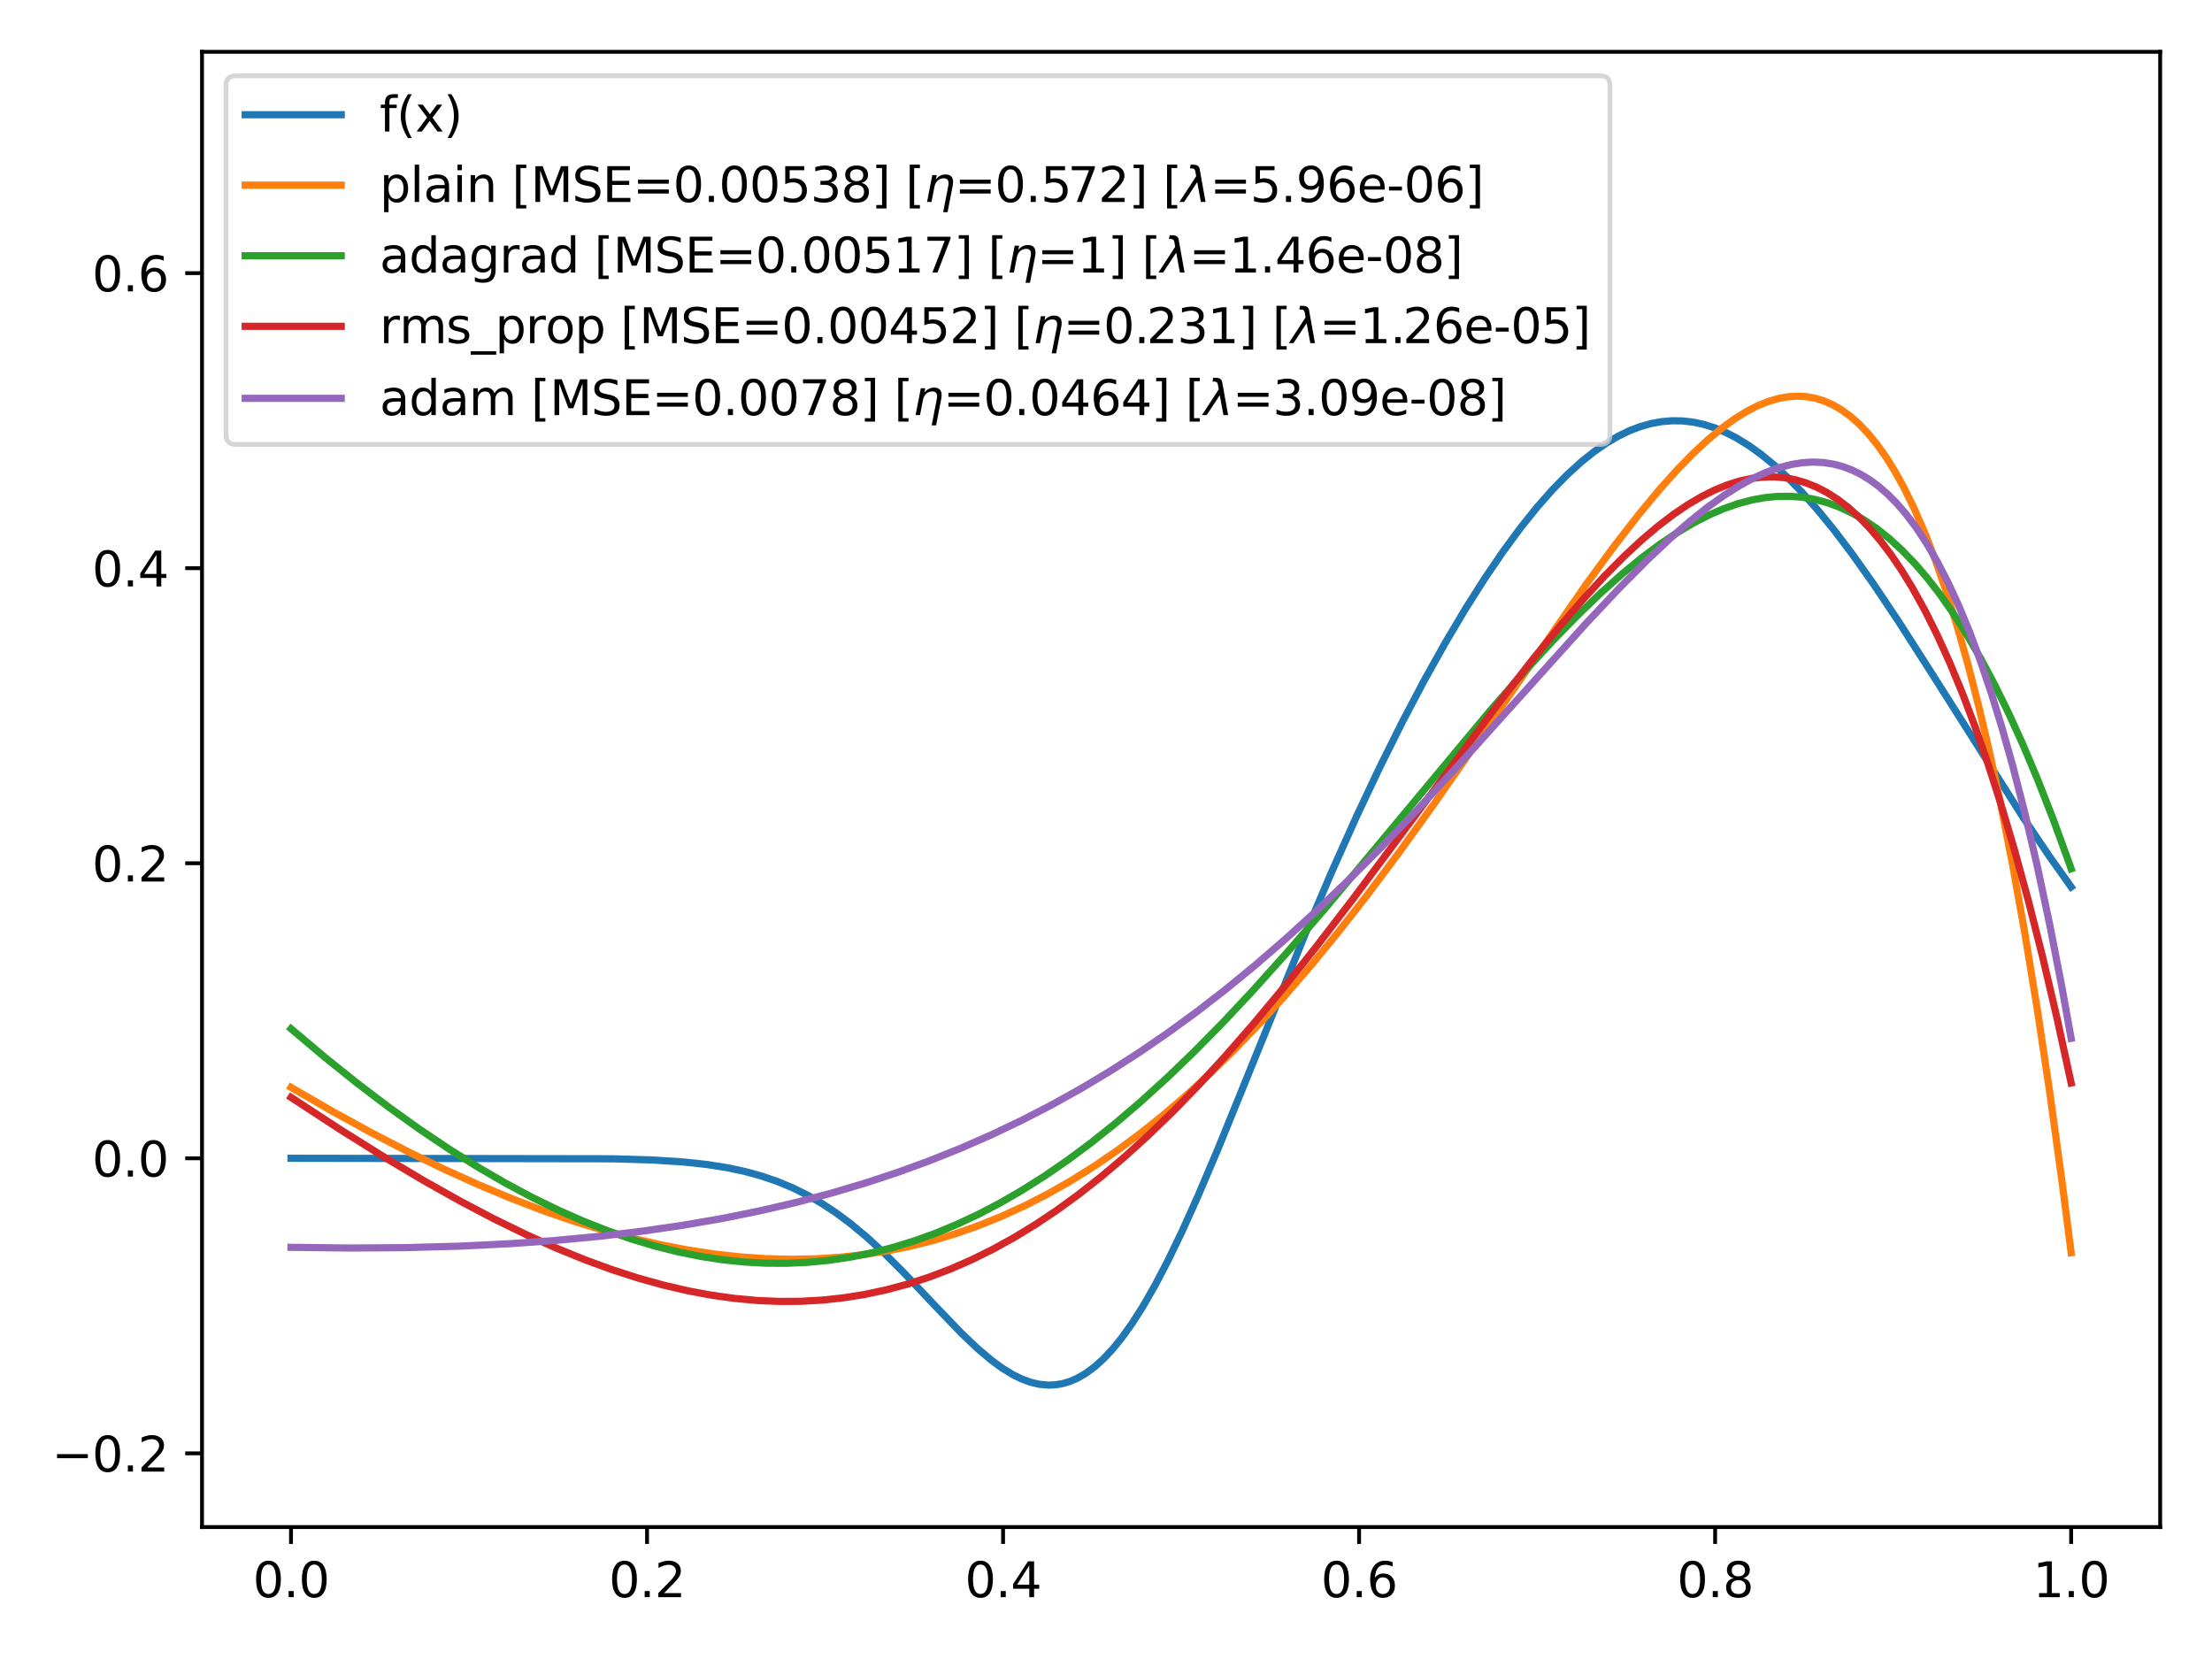 <?xml version="1.0" encoding="utf-8" standalone="no"?>
<!DOCTYPE svg PUBLIC "-//W3C//DTD SVG 1.1//EN"
  "http://www.w3.org/Graphics/SVG/1.1/DTD/svg11.dtd">
<svg xmlns:xlink="http://www.w3.org/1999/xlink" width="460.8pt" height="345.6pt" viewBox="0 0 460.8 345.6" xmlns="http://www.w3.org/2000/svg" version="1.1">
 <defs>
  <style type="text/css">*{stroke-linejoin: round; stroke-linecap: butt}</style>
 </defs>
 <g id="figure_1">
  <g id="patch_1">
   <path d="M 0 345.6 
L 460.8 345.6 
L 460.8 0 
L 0 0 
z
" style="fill: #ffffff"/>
  </g>
  <g id="axes_1">
   <g id="patch_2">
    <path d="M 42.083 318.122 
L 450 318.122 
L 450 10.8 
L 42.083 10.8 
z
" style="fill: #ffffff"/>
   </g>
   <g id="matplotlib.axis_1">
    <g id="xtick_1">
     <g id="line2d_1">
      <defs>
       <path id="m5a2c56c37a" d="M 0 0 
L 0 3.5 
" style="stroke: #000000; stroke-width: 0.8"/>
      </defs>
      <g>
       <use xlink:href="#m5a2c56c37a" x="60.625" y="318.122" style="stroke: #000000; stroke-width: 0.8"/>
      </g>
     </g>
     <g id="text_1">
      <!-- 0.0 -->
      <g transform="translate(52.673 332.72)scale(0.1 -0.1)">
       <defs>
        <path id="DejaVuSans-30" d="M 2034 4250 
Q 1547 4250 1301 3770 
Q 1056 3291 1056 2328 
Q 1056 1369 1301 889 
Q 1547 409 2034 409 
Q 2525 409 2770 889 
Q 3016 1369 3016 2328 
Q 3016 3291 2770 3770 
Q 2525 4250 2034 4250 
z
M 2034 4750 
Q 2819 4750 3233 4129 
Q 3647 3509 3647 2328 
Q 3647 1150 3233 529 
Q 2819 -91 2034 -91 
Q 1250 -91 836 529 
Q 422 1150 422 2328 
Q 422 3509 836 4129 
Q 1250 4750 2034 4750 
z
" transform="scale(0.016)"/>
        <path id="DejaVuSans-2e" d="M 684 794 
L 1344 794 
L 1344 0 
L 684 0 
L 684 794 
z
" transform="scale(0.016)"/>
       </defs>
       <use xlink:href="#DejaVuSans-30"/>
       <use xlink:href="#DejaVuSans-2e" x="63.623"/>
       <use xlink:href="#DejaVuSans-30" x="95.41"/>
      </g>
     </g>
    </g>
    <g id="xtick_2">
     <g id="line2d_2">
      <g>
       <use xlink:href="#m5a2c56c37a" x="134.791" y="318.122" style="stroke: #000000; stroke-width: 0.8"/>
      </g>
     </g>
     <g id="text_2">
      <!-- 0.2 -->
      <g transform="translate(126.84 332.72)scale(0.1 -0.1)">
       <defs>
        <path id="DejaVuSans-32" d="M 1228 531 
L 3431 531 
L 3431 0 
L 469 0 
L 469 531 
Q 828 903 1448 1529 
Q 2069 2156 2228 2338 
Q 2531 2678 2651 2914 
Q 2772 3150 2772 3378 
Q 2772 3750 2511 3984 
Q 2250 4219 1831 4219 
Q 1534 4219 1204 4116 
Q 875 4013 500 3803 
L 500 4441 
Q 881 4594 1212 4672 
Q 1544 4750 1819 4750 
Q 2544 4750 2975 4387 
Q 3406 4025 3406 3419 
Q 3406 3131 3298 2873 
Q 3191 2616 2906 2266 
Q 2828 2175 2409 1742 
Q 1991 1309 1228 531 
z
" transform="scale(0.016)"/>
       </defs>
       <use xlink:href="#DejaVuSans-30"/>
       <use xlink:href="#DejaVuSans-2e" x="63.623"/>
       <use xlink:href="#DejaVuSans-32" x="95.41"/>
      </g>
     </g>
    </g>
    <g id="xtick_3">
     <g id="line2d_3">
      <g>
       <use xlink:href="#m5a2c56c37a" x="208.958" y="318.122" style="stroke: #000000; stroke-width: 0.8"/>
      </g>
     </g>
     <g id="text_3">
      <!-- 0.4 -->
      <g transform="translate(201.006 332.72)scale(0.1 -0.1)">
       <defs>
        <path id="DejaVuSans-34" d="M 2419 4116 
L 825 1625 
L 2419 1625 
L 2419 4116 
z
M 2253 4666 
L 3047 4666 
L 3047 1625 
L 3713 1625 
L 3713 1100 
L 3047 1100 
L 3047 0 
L 2419 0 
L 2419 1100 
L 313 1100 
L 313 1709 
L 2253 4666 
z
" transform="scale(0.016)"/>
       </defs>
       <use xlink:href="#DejaVuSans-30"/>
       <use xlink:href="#DejaVuSans-2e" x="63.623"/>
       <use xlink:href="#DejaVuSans-34" x="95.41"/>
      </g>
     </g>
    </g>
    <g id="xtick_4">
     <g id="line2d_4">
      <g>
       <use xlink:href="#m5a2c56c37a" x="283.125" y="318.122" style="stroke: #000000; stroke-width: 0.8"/>
      </g>
     </g>
     <g id="text_4">
      <!-- 0.6 -->
      <g transform="translate(275.173 332.72)scale(0.1 -0.1)">
       <defs>
        <path id="DejaVuSans-36" d="M 2113 2584 
Q 1688 2584 1439 2293 
Q 1191 2003 1191 1497 
Q 1191 994 1439 701 
Q 1688 409 2113 409 
Q 2538 409 2786 701 
Q 3034 994 3034 1497 
Q 3034 2003 2786 2293 
Q 2538 2584 2113 2584 
z
M 3366 4563 
L 3366 3988 
Q 3128 4100 2886 4159 
Q 2644 4219 2406 4219 
Q 1781 4219 1451 3797 
Q 1122 3375 1075 2522 
Q 1259 2794 1537 2939 
Q 1816 3084 2150 3084 
Q 2853 3084 3261 2657 
Q 3669 2231 3669 1497 
Q 3669 778 3244 343 
Q 2819 -91 2113 -91 
Q 1303 -91 875 529 
Q 447 1150 447 2328 
Q 447 3434 972 4092 
Q 1497 4750 2381 4750 
Q 2619 4750 2861 4703 
Q 3103 4656 3366 4563 
z
" transform="scale(0.016)"/>
       </defs>
       <use xlink:href="#DejaVuSans-30"/>
       <use xlink:href="#DejaVuSans-2e" x="63.623"/>
       <use xlink:href="#DejaVuSans-36" x="95.41"/>
      </g>
     </g>
    </g>
    <g id="xtick_5">
     <g id="line2d_5">
      <g>
       <use xlink:href="#m5a2c56c37a" x="357.292" y="318.122" style="stroke: #000000; stroke-width: 0.8"/>
      </g>
     </g>
     <g id="text_5">
      <!-- 0.8 -->
      <g transform="translate(349.34 332.72)scale(0.1 -0.1)">
       <defs>
        <path id="DejaVuSans-38" d="M 2034 2216 
Q 1584 2216 1326 1975 
Q 1069 1734 1069 1313 
Q 1069 891 1326 650 
Q 1584 409 2034 409 
Q 2484 409 2743 651 
Q 3003 894 3003 1313 
Q 3003 1734 2745 1975 
Q 2488 2216 2034 2216 
z
M 1403 2484 
Q 997 2584 770 2862 
Q 544 3141 544 3541 
Q 544 4100 942 4425 
Q 1341 4750 2034 4750 
Q 2731 4750 3128 4425 
Q 3525 4100 3525 3541 
Q 3525 3141 3298 2862 
Q 3072 2584 2669 2484 
Q 3125 2378 3379 2068 
Q 3634 1759 3634 1313 
Q 3634 634 3220 271 
Q 2806 -91 2034 -91 
Q 1263 -91 848 271 
Q 434 634 434 1313 
Q 434 1759 690 2068 
Q 947 2378 1403 2484 
z
M 1172 3481 
Q 1172 3119 1398 2916 
Q 1625 2713 2034 2713 
Q 2441 2713 2670 2916 
Q 2900 3119 2900 3481 
Q 2900 3844 2670 4047 
Q 2441 4250 2034 4250 
Q 1625 4250 1398 4047 
Q 1172 3844 1172 3481 
z
" transform="scale(0.016)"/>
       </defs>
       <use xlink:href="#DejaVuSans-30"/>
       <use xlink:href="#DejaVuSans-2e" x="63.623"/>
       <use xlink:href="#DejaVuSans-38" x="95.41"/>
      </g>
     </g>
    </g>
    <g id="xtick_6">
     <g id="line2d_6">
      <g>
       <use xlink:href="#m5a2c56c37a" x="431.458" y="318.122" style="stroke: #000000; stroke-width: 0.8"/>
      </g>
     </g>
     <g id="text_6">
      <!-- 1.0 -->
      <g transform="translate(423.507 332.72)scale(0.1 -0.1)">
       <defs>
        <path id="DejaVuSans-31" d="M 794 531 
L 1825 531 
L 1825 4091 
L 703 3866 
L 703 4441 
L 1819 4666 
L 2450 4666 
L 2450 531 
L 3481 531 
L 3481 0 
L 794 0 
L 794 531 
z
" transform="scale(0.016)"/>
       </defs>
       <use xlink:href="#DejaVuSans-31"/>
       <use xlink:href="#DejaVuSans-2e" x="63.623"/>
       <use xlink:href="#DejaVuSans-30" x="95.41"/>
      </g>
     </g>
    </g>
   </g>
   <g id="matplotlib.axis_2">
    <g id="ytick_1">
     <g id="line2d_7">
      <defs>
       <path id="m7de36bfb08" d="M 0 0 
L -3.5 0 
" style="stroke: #000000; stroke-width: 0.8"/>
      </defs>
      <g>
       <use xlink:href="#m7de36bfb08" x="42.083" y="302.756" style="stroke: #000000; stroke-width: 0.8"/>
      </g>
     </g>
     <g id="text_7">
      <!-- −0.2 -->
      <g transform="translate(10.8 306.555)scale(0.1 -0.1)">
       <defs>
        <path id="DejaVuSans-2212" d="M 678 2272 
L 4684 2272 
L 4684 1741 
L 678 1741 
L 678 2272 
z
" transform="scale(0.016)"/>
       </defs>
       <use xlink:href="#DejaVuSans-2212"/>
       <use xlink:href="#DejaVuSans-30" x="83.789"/>
       <use xlink:href="#DejaVuSans-2e" x="147.412"/>
       <use xlink:href="#DejaVuSans-32" x="179.199"/>
      </g>
     </g>
    </g>
    <g id="ytick_2">
     <g id="line2d_8">
      <g>
       <use xlink:href="#m7de36bfb08" x="42.083" y="241.291" style="stroke: #000000; stroke-width: 0.8"/>
      </g>
     </g>
     <g id="text_8">
      <!-- 0.0 -->
      <g transform="translate(19.18 245.091)scale(0.1 -0.1)">
       <use xlink:href="#DejaVuSans-30"/>
       <use xlink:href="#DejaVuSans-2e" x="63.623"/>
       <use xlink:href="#DejaVuSans-30" x="95.41"/>
      </g>
     </g>
    </g>
    <g id="ytick_3">
     <g id="line2d_9">
      <g>
       <use xlink:href="#m7de36bfb08" x="42.083" y="179.827" style="stroke: #000000; stroke-width: 0.8"/>
      </g>
     </g>
     <g id="text_9">
      <!-- 0.2 -->
      <g transform="translate(19.18 183.626)scale(0.1 -0.1)">
       <use xlink:href="#DejaVuSans-30"/>
       <use xlink:href="#DejaVuSans-2e" x="63.623"/>
       <use xlink:href="#DejaVuSans-32" x="95.41"/>
      </g>
     </g>
    </g>
    <g id="ytick_4">
     <g id="line2d_10">
      <g>
       <use xlink:href="#m7de36bfb08" x="42.083" y="118.363" style="stroke: #000000; stroke-width: 0.8"/>
      </g>
     </g>
     <g id="text_10">
      <!-- 0.4 -->
      <g transform="translate(19.18 122.162)scale(0.1 -0.1)">
       <use xlink:href="#DejaVuSans-30"/>
       <use xlink:href="#DejaVuSans-2e" x="63.623"/>
       <use xlink:href="#DejaVuSans-34" x="95.41"/>
      </g>
     </g>
    </g>
    <g id="ytick_5">
     <g id="line2d_11">
      <g>
       <use xlink:href="#m7de36bfb08" x="42.083" y="56.898" style="stroke: #000000; stroke-width: 0.8"/>
      </g>
     </g>
     <g id="text_11">
      <!-- 0.6 -->
      <g transform="translate(19.18 60.697)scale(0.1 -0.1)">
       <use xlink:href="#DejaVuSans-30"/>
       <use xlink:href="#DejaVuSans-2e" x="63.623"/>
       <use xlink:href="#DejaVuSans-36" x="95.41"/>
      </g>
     </g>
    </g>
   </g>
   <g id="line2d_12">
    <path d="M 60.625 241.291 
L 127.441 241.395 
L 135.979 241.651 
L 142.29 242.055 
L 147.115 242.569 
L 151.57 243.269 
L 155.282 244.066 
L 158.623 244.986 
L 161.963 246.131 
L 165.304 247.53 
L 168.274 249.01 
L 171.244 250.726 
L 174.213 252.689 
L 177.183 254.9 
L 180.524 257.676 
L 184.236 261.088 
L 188.319 265.167 
L 194.63 271.844 
L 200.198 277.64 
L 203.538 280.829 
L 206.508 283.346 
L 208.735 284.979 
L 210.963 286.347 
L 212.819 287.259 
L 214.675 287.941 
L 216.531 288.375 
L 218.387 288.544 
L 219.871 288.48 
L 221.356 288.231 
L 222.841 287.793 
L 224.326 287.161 
L 226.182 286.098 
L 228.038 284.727 
L 229.894 283.05 
L 231.75 281.072 
L 233.606 278.798 
L 235.833 275.695 
L 238.06 272.204 
L 240.659 267.677 
L 243.257 262.706 
L 246.227 256.553 
L 249.568 249.132 
L 253.651 239.525 
L 259.59 224.927 
L 271.84 194.711 
L 277.408 181.652 
L 282.605 170.051 
L 287.431 159.833 
L 292.256 150.162 
L 296.711 141.723 
L 301.165 133.761 
L 305.249 126.893 
L 309.332 120.457 
L 313.044 115.005 
L 316.756 109.959 
L 320.097 105.789 
L 323.438 101.995 
L 326.407 98.957 
L 329.377 96.25 
L 331.975 94.165 
L 334.574 92.356 
L 337.172 90.83 
L 339.399 89.753 
L 341.627 88.894 
L 343.854 88.256 
L 346.081 87.842 
L 348.308 87.651 
L 350.536 87.686 
L 352.763 87.946 
L 354.99 88.43 
L 357.217 89.134 
L 359.445 90.057 
L 361.672 91.194 
L 364.27 92.784 
L 366.869 94.649 
L 369.467 96.779 
L 372.437 99.52 
L 375.406 102.571 
L 378.747 106.344 
L 382.088 110.445 
L 385.8 115.342 
L 390.255 121.62 
L 395.451 129.38 
L 402.133 139.815 
L 421.436 170.254 
L 427.004 178.493 
L 431.458 184.763 
L 431.458 184.763 
" clip-path="url(#pd1ebc41c60)" style="fill: none; stroke: #1f77b4; stroke-width: 1.5; stroke-linecap: square"/>
   </g>
   <g id="line2d_13">
    <path d="M 60.625 226.521 
L 69.162 231.464 
L 77.329 235.946 
L 85.124 239.98 
L 92.548 243.581 
L 99.601 246.768 
L 106.654 249.711 
L 113.336 252.259 
L 119.646 254.437 
L 125.957 256.38 
L 131.896 257.982 
L 137.835 259.353 
L 143.403 260.417 
L 148.971 261.257 
L 154.539 261.863 
L 159.736 262.207 
L 164.933 262.33 
L 170.13 262.223 
L 174.956 261.908 
L 179.781 261.381 
L 184.607 260.633 
L 189.433 259.658 
L 194.258 258.448 
L 199.084 256.997 
L 203.91 255.299 
L 208.735 253.347 
L 213.561 251.135 
L 218.387 248.657 
L 223.212 245.909 
L 228.038 242.887 
L 232.864 239.585 
L 237.689 236.002 
L 242.515 232.136 
L 247.341 227.986 
L 252.166 223.551 
L 257.363 218.461 
L 262.56 213.048 
L 267.757 207.321 
L 273.325 200.847 
L 278.893 194.039 
L 284.832 186.436 
L 291.514 177.503 
L 298.938 167.178 
L 307.847 154.382 
L 330.491 121.642 
L 336.43 113.558 
L 341.255 107.341 
L 345.71 101.971 
L 349.422 97.83 
L 352.763 94.409 
L 355.732 91.646 
L 358.702 89.18 
L 361.301 87.291 
L 363.899 85.679 
L 366.126 84.537 
L 368.353 83.633 
L 370.581 82.986 
L 372.437 82.657 
L 374.293 82.529 
L 376.149 82.615 
L 378.005 82.928 
L 379.861 83.479 
L 381.717 84.281 
L 383.573 85.348 
L 385.429 86.694 
L 387.285 88.333 
L 389.141 90.281 
L 390.997 92.553 
L 392.853 95.164 
L 394.709 98.133 
L 396.565 101.475 
L 398.792 106.004 
L 401.019 111.13 
L 403.247 116.886 
L 405.474 123.307 
L 407.701 130.428 
L 409.928 138.289 
L 412.156 146.927 
L 414.383 156.385 
L 416.61 166.704 
L 419.209 179.891 
L 421.807 194.384 
L 424.405 210.261 
L 427.004 227.601 
L 429.602 246.488 
L 431.458 260.975 
L 431.458 260.975 
" clip-path="url(#pd1ebc41c60)" style="fill: none; stroke: #ff7f0e; stroke-width: 1.5; stroke-linecap: square"/>
   </g>
   <g id="line2d_14">
    <path d="M 60.625 214.308 
L 67.677 220.254 
L 74.359 225.612 
L 81.041 230.686 
L 87.351 235.203 
L 93.662 239.439 
L 99.601 243.156 
L 105.169 246.391 
L 110.737 249.374 
L 116.305 252.095 
L 121.502 254.388 
L 126.699 256.435 
L 131.525 258.108 
L 136.35 259.554 
L 141.176 260.768 
L 146.002 261.742 
L 150.456 262.423 
L 154.911 262.891 
L 159.365 263.14 
L 163.819 263.167 
L 168.274 262.968 
L 172.728 262.539 
L 177.183 261.878 
L 181.637 260.981 
L 186.092 259.847 
L 190.546 258.475 
L 195.001 256.862 
L 199.455 255.009 
L 203.91 252.916 
L 208.364 250.583 
L 212.819 248.013 
L 217.644 244.963 
L 222.47 241.642 
L 227.296 238.055 
L 232.492 233.903 
L 237.689 229.461 
L 243.257 224.394 
L 248.825 219.026 
L 254.765 212.993 
L 261.075 206.267 
L 268.128 198.413 
L 275.923 189.394 
L 285.946 177.435 
L 310.445 148.022 
L 317.498 139.981 
L 323.438 133.528 
L 328.635 128.189 
L 333.46 123.543 
L 337.915 119.562 
L 341.998 116.208 
L 345.71 113.432 
L 349.422 110.939 
L 352.763 108.96 
L 356.104 107.249 
L 359.073 105.968 
L 362.043 104.928 
L 365.013 104.141 
L 367.611 103.671 
L 370.209 103.414 
L 372.808 103.38 
L 375.406 103.578 
L 378.005 104.016 
L 380.603 104.704 
L 383.202 105.652 
L 385.8 106.868 
L 388.399 108.361 
L 390.997 110.14 
L 393.595 112.214 
L 396.194 114.591 
L 398.792 117.282 
L 401.391 120.293 
L 403.989 123.633 
L 406.588 127.311 
L 409.557 131.937 
L 412.527 137.025 
L 415.496 142.586 
L 418.466 148.63 
L 421.436 155.167 
L 424.405 162.206 
L 427.746 170.735 
L 431.087 179.92 
L 431.458 180.982 
L 431.458 180.982 
" clip-path="url(#pd1ebc41c60)" style="fill: none; stroke: #2ca02c; stroke-width: 1.5; stroke-linecap: square"/>
   </g>
   <g id="line2d_15">
    <path d="M 60.625 228.605 
L 71.018 235.4 
L 80.298 241.205 
L 88.465 246.059 
L 95.889 250.225 
L 102.942 253.933 
L 109.624 257.193 
L 115.934 260.021 
L 121.873 262.439 
L 127.441 264.474 
L 133.009 266.268 
L 138.206 267.71 
L 143.403 268.917 
L 148.229 269.814 
L 153.055 270.486 
L 157.88 270.924 
L 162.335 271.112 
L 166.789 271.085 
L 171.244 270.837 
L 175.698 270.361 
L 180.153 269.652 
L 184.607 268.703 
L 189.061 267.51 
L 193.516 266.07 
L 197.97 264.377 
L 202.425 262.429 
L 206.879 260.224 
L 211.334 257.76 
L 215.788 255.037 
L 220.243 252.056 
L 224.697 248.817 
L 229.523 245.021 
L 234.348 240.931 
L 239.174 236.553 
L 244.371 231.526 
L 249.568 226.189 
L 255.136 220.142 
L 261.075 213.345 
L 267.386 205.765 
L 274.067 197.39 
L 281.863 187.25 
L 291.885 173.815 
L 312.302 146.341 
L 319.354 137.288 
L 324.922 130.478 
L 329.748 124.892 
L 334.203 120.054 
L 338.286 115.934 
L 341.998 112.487 
L 345.339 109.657 
L 348.68 107.11 
L 351.649 105.105 
L 354.619 103.365 
L 357.217 102.075 
L 359.816 101.015 
L 362.414 100.201 
L 365.013 99.646 
L 367.24 99.388 
L 369.467 99.34 
L 371.694 99.513 
L 373.922 99.916 
L 376.149 100.559 
L 378.376 101.453 
L 380.603 102.607 
L 382.83 104.032 
L 385.058 105.739 
L 387.285 107.739 
L 389.512 110.042 
L 391.739 112.661 
L 393.967 115.605 
L 396.194 118.888 
L 398.421 122.521 
L 401.019 127.216 
L 403.618 132.423 
L 406.216 138.16 
L 408.815 144.448 
L 411.413 151.306 
L 414.012 158.754 
L 416.61 166.813 
L 419.58 176.798 
L 422.549 187.638 
L 425.519 199.366 
L 428.489 212.013 
L 431.458 225.612 
L 431.458 225.612 
" clip-path="url(#pd1ebc41c60)" style="fill: none; stroke: #d62728; stroke-width: 1.5; stroke-linecap: square"/>
   </g>
   <g id="line2d_16">
    <path d="M 60.625 259.839 
L 72.874 259.986 
L 84.382 259.907 
L 95.518 259.606 
L 105.912 259.103 
L 115.563 258.42 
L 124.843 257.546 
L 133.752 256.484 
L 142.29 255.241 
L 150.456 253.826 
L 158.251 252.25 
L 165.676 250.529 
L 173.1 248.573 
L 180.153 246.484 
L 186.834 244.282 
L 193.516 241.85 
L 200.198 239.173 
L 206.508 236.408 
L 212.819 233.402 
L 219.129 230.144 
L 225.44 226.622 
L 231.379 223.059 
L 237.318 219.247 
L 243.257 215.181 
L 249.197 210.855 
L 255.136 206.266 
L 261.446 201.103 
L 267.757 195.644 
L 274.067 189.897 
L 280.749 183.509 
L 287.802 176.451 
L 295.226 168.708 
L 303.764 159.476 
L 315.642 146.263 
L 330.491 129.781 
L 337.543 122.294 
L 343.112 116.696 
L 347.937 112.158 
L 352.02 108.606 
L 355.732 105.653 
L 359.073 103.259 
L 362.414 101.149 
L 365.384 99.544 
L 367.982 98.37 
L 370.581 97.433 
L 373.179 96.755 
L 375.406 96.396 
L 377.634 96.26 
L 379.861 96.36 
L 382.088 96.715 
L 383.944 97.217 
L 385.8 97.918 
L 387.656 98.829 
L 389.512 99.96 
L 391.368 101.325 
L 393.224 102.935 
L 395.08 104.803 
L 396.936 106.941 
L 399.163 109.884 
L 401.391 113.262 
L 403.618 117.099 
L 405.845 121.424 
L 408.072 126.263 
L 410.3 131.646 
L 412.527 137.604 
L 414.754 144.168 
L 416.981 151.372 
L 419.209 159.249 
L 421.807 169.339 
L 424.405 180.456 
L 427.004 192.661 
L 429.602 206.02 
L 431.458 216.307 
L 431.458 216.307 
" clip-path="url(#pd1ebc41c60)" style="fill: none; stroke: #9467bd; stroke-width: 1.5; stroke-linecap: square"/>
   </g>
   <g id="patch_3">
    <path d="M 42.083 318.122 
L 42.083 10.8 
" style="fill: none; stroke: #000000; stroke-width: 0.8; stroke-linejoin: miter; stroke-linecap: square"/>
   </g>
   <g id="patch_4">
    <path d="M 450 318.122 
L 450 10.8 
" style="fill: none; stroke: #000000; stroke-width: 0.8; stroke-linejoin: miter; stroke-linecap: square"/>
   </g>
   <g id="patch_5">
    <path d="M 42.083 318.122 
L 450 318.122 
" style="fill: none; stroke: #000000; stroke-width: 0.8; stroke-linejoin: miter; stroke-linecap: square"/>
   </g>
   <g id="patch_6">
    <path d="M 42.083 10.8 
L 450 10.8 
" style="fill: none; stroke: #000000; stroke-width: 0.8; stroke-linejoin: miter; stroke-linecap: square"/>
   </g>
   <g id="legend_1">
    <g id="patch_7">
     <path d="M 49.083 92.578 
L 333.383 92.578 
Q 335.383 92.578 335.383 90.578 
L 335.383 17.8 
Q 335.383 15.8 333.383 15.8 
L 49.083 15.8 
Q 47.083 15.8 47.083 17.8 
L 47.083 90.578 
Q 47.083 92.578 49.083 92.578 
z
" style="fill: #ffffff; opacity: 0.8; stroke: #cccccc; stroke-linejoin: miter"/>
    </g>
    <g id="line2d_17">
     <path d="M 51.083 23.898 
L 61.083 23.898 
L 71.083 23.898 
" style="fill: none; stroke: #1f77b4; stroke-width: 1.5; stroke-linecap: square"/>
    </g>
    <g id="text_12">
     <!-- f(x) -->
     <g transform="translate(79.083 27.398)scale(0.1 -0.1)">
      <defs>
       <path id="DejaVuSans-66" d="M 2375 4863 
L 2375 4384 
L 1825 4384 
Q 1516 4384 1395 4259 
Q 1275 4134 1275 3809 
L 1275 3500 
L 2222 3500 
L 2222 3053 
L 1275 3053 
L 1275 0 
L 697 0 
L 697 3053 
L 147 3053 
L 147 3500 
L 697 3500 
L 697 3744 
Q 697 4328 969 4595 
Q 1241 4863 1831 4863 
L 2375 4863 
z
" transform="scale(0.016)"/>
       <path id="DejaVuSans-28" d="M 1984 4856 
Q 1566 4138 1362 3434 
Q 1159 2731 1159 2009 
Q 1159 1288 1364 580 
Q 1569 -128 1984 -844 
L 1484 -844 
Q 1016 -109 783 600 
Q 550 1309 550 2009 
Q 550 2706 781 3412 
Q 1013 4119 1484 4856 
L 1984 4856 
z
" transform="scale(0.016)"/>
       <path id="DejaVuSans-78" d="M 3513 3500 
L 2247 1797 
L 3578 0 
L 2900 0 
L 1881 1375 
L 863 0 
L 184 0 
L 1544 1831 
L 300 3500 
L 978 3500 
L 1906 2253 
L 2834 3500 
L 3513 3500 
z
" transform="scale(0.016)"/>
       <path id="DejaVuSans-29" d="M 513 4856 
L 1013 4856 
Q 1481 4119 1714 3412 
Q 1947 2706 1947 2009 
Q 1947 1309 1714 600 
Q 1481 -109 1013 -844 
L 513 -844 
Q 928 -128 1133 580 
Q 1338 1288 1338 2009 
Q 1338 2731 1133 3434 
Q 928 4138 513 4856 
z
" transform="scale(0.016)"/>
      </defs>
      <use xlink:href="#DejaVuSans-66"/>
      <use xlink:href="#DejaVuSans-28" x="35.205"/>
      <use xlink:href="#DejaVuSans-78" x="74.219"/>
      <use xlink:href="#DejaVuSans-29" x="133.398"/>
     </g>
    </g>
    <g id="line2d_18">
     <path d="M 51.083 38.578 
L 61.083 38.578 
L 71.083 38.578 
" style="fill: none; stroke: #ff7f0e; stroke-width: 1.5; stroke-linecap: square"/>
    </g>
    <g id="text_13">
     <!-- plain [MSE=0.00538] [$\eta$=0.572] [$\lambda$=5.96e-06] -->
     <g transform="translate(79.083 42.078)scale(0.1 -0.1)">
      <defs>
       <path id="DejaVuSans-70" d="M 1159 525 
L 1159 -1331 
L 581 -1331 
L 581 3500 
L 1159 3500 
L 1159 2969 
Q 1341 3281 1617 3432 
Q 1894 3584 2278 3584 
Q 2916 3584 3314 3078 
Q 3713 2572 3713 1747 
Q 3713 922 3314 415 
Q 2916 -91 2278 -91 
Q 1894 -91 1617 61 
Q 1341 213 1159 525 
z
M 3116 1747 
Q 3116 2381 2855 2742 
Q 2594 3103 2138 3103 
Q 1681 3103 1420 2742 
Q 1159 2381 1159 1747 
Q 1159 1113 1420 752 
Q 1681 391 2138 391 
Q 2594 391 2855 752 
Q 3116 1113 3116 1747 
z
" transform="scale(0.016)"/>
       <path id="DejaVuSans-6c" d="M 603 4863 
L 1178 4863 
L 1178 0 
L 603 0 
L 603 4863 
z
" transform="scale(0.016)"/>
       <path id="DejaVuSans-61" d="M 2194 1759 
Q 1497 1759 1228 1600 
Q 959 1441 959 1056 
Q 959 750 1161 570 
Q 1363 391 1709 391 
Q 2188 391 2477 730 
Q 2766 1069 2766 1631 
L 2766 1759 
L 2194 1759 
z
M 3341 1997 
L 3341 0 
L 2766 0 
L 2766 531 
Q 2569 213 2275 61 
Q 1981 -91 1556 -91 
Q 1019 -91 701 211 
Q 384 513 384 1019 
Q 384 1609 779 1909 
Q 1175 2209 1959 2209 
L 2766 2209 
L 2766 2266 
Q 2766 2663 2505 2880 
Q 2244 3097 1772 3097 
Q 1472 3097 1187 3025 
Q 903 2953 641 2809 
L 641 3341 
Q 956 3463 1253 3523 
Q 1550 3584 1831 3584 
Q 2591 3584 2966 3190 
Q 3341 2797 3341 1997 
z
" transform="scale(0.016)"/>
       <path id="DejaVuSans-69" d="M 603 3500 
L 1178 3500 
L 1178 0 
L 603 0 
L 603 3500 
z
M 603 4863 
L 1178 4863 
L 1178 4134 
L 603 4134 
L 603 4863 
z
" transform="scale(0.016)"/>
       <path id="DejaVuSans-6e" d="M 3513 2113 
L 3513 0 
L 2938 0 
L 2938 2094 
Q 2938 2591 2744 2837 
Q 2550 3084 2163 3084 
Q 1697 3084 1428 2787 
Q 1159 2491 1159 1978 
L 1159 0 
L 581 0 
L 581 3500 
L 1159 3500 
L 1159 2956 
Q 1366 3272 1645 3428 
Q 1925 3584 2291 3584 
Q 2894 3584 3203 3211 
Q 3513 2838 3513 2113 
z
" transform="scale(0.016)"/>
       <path id="DejaVuSans-20" transform="scale(0.016)"/>
       <path id="DejaVuSans-5b" d="M 550 4863 
L 1875 4863 
L 1875 4416 
L 1125 4416 
L 1125 -397 
L 1875 -397 
L 1875 -844 
L 550 -844 
L 550 4863 
z
" transform="scale(0.016)"/>
       <path id="DejaVuSans-4d" d="M 628 4666 
L 1569 4666 
L 2759 1491 
L 3956 4666 
L 4897 4666 
L 4897 0 
L 4281 0 
L 4281 4097 
L 3078 897 
L 2444 897 
L 1241 4097 
L 1241 0 
L 628 0 
L 628 4666 
z
" transform="scale(0.016)"/>
       <path id="DejaVuSans-53" d="M 3425 4513 
L 3425 3897 
Q 3066 4069 2747 4153 
Q 2428 4238 2131 4238 
Q 1616 4238 1336 4038 
Q 1056 3838 1056 3469 
Q 1056 3159 1242 3001 
Q 1428 2844 1947 2747 
L 2328 2669 
Q 3034 2534 3370 2195 
Q 3706 1856 3706 1288 
Q 3706 609 3251 259 
Q 2797 -91 1919 -91 
Q 1588 -91 1214 -16 
Q 841 59 441 206 
L 441 856 
Q 825 641 1194 531 
Q 1563 422 1919 422 
Q 2459 422 2753 634 
Q 3047 847 3047 1241 
Q 3047 1584 2836 1778 
Q 2625 1972 2144 2069 
L 1759 2144 
Q 1053 2284 737 2584 
Q 422 2884 422 3419 
Q 422 4038 858 4394 
Q 1294 4750 2059 4750 
Q 2388 4750 2728 4690 
Q 3069 4631 3425 4513 
z
" transform="scale(0.016)"/>
       <path id="DejaVuSans-45" d="M 628 4666 
L 3578 4666 
L 3578 4134 
L 1259 4134 
L 1259 2753 
L 3481 2753 
L 3481 2222 
L 1259 2222 
L 1259 531 
L 3634 531 
L 3634 0 
L 628 0 
L 628 4666 
z
" transform="scale(0.016)"/>
       <path id="DejaVuSans-3d" d="M 678 2906 
L 4684 2906 
L 4684 2381 
L 678 2381 
L 678 2906 
z
M 678 1631 
L 4684 1631 
L 4684 1100 
L 678 1100 
L 678 1631 
z
" transform="scale(0.016)"/>
       <path id="DejaVuSans-35" d="M 691 4666 
L 3169 4666 
L 3169 4134 
L 1269 4134 
L 1269 2991 
Q 1406 3038 1543 3061 
Q 1681 3084 1819 3084 
Q 2600 3084 3056 2656 
Q 3513 2228 3513 1497 
Q 3513 744 3044 326 
Q 2575 -91 1722 -91 
Q 1428 -91 1123 -41 
Q 819 9 494 109 
L 494 744 
Q 775 591 1075 516 
Q 1375 441 1709 441 
Q 2250 441 2565 725 
Q 2881 1009 2881 1497 
Q 2881 1984 2565 2268 
Q 2250 2553 1709 2553 
Q 1456 2553 1204 2497 
Q 953 2441 691 2322 
L 691 4666 
z
" transform="scale(0.016)"/>
       <path id="DejaVuSans-33" d="M 2597 2516 
Q 3050 2419 3304 2112 
Q 3559 1806 3559 1356 
Q 3559 666 3084 287 
Q 2609 -91 1734 -91 
Q 1441 -91 1130 -33 
Q 819 25 488 141 
L 488 750 
Q 750 597 1062 519 
Q 1375 441 1716 441 
Q 2309 441 2620 675 
Q 2931 909 2931 1356 
Q 2931 1769 2642 2001 
Q 2353 2234 1838 2234 
L 1294 2234 
L 1294 2753 
L 1863 2753 
Q 2328 2753 2575 2939 
Q 2822 3125 2822 3475 
Q 2822 3834 2567 4026 
Q 2313 4219 1838 4219 
Q 1578 4219 1281 4162 
Q 984 4106 628 3988 
L 628 4550 
Q 988 4650 1302 4700 
Q 1616 4750 1894 4750 
Q 2613 4750 3031 4423 
Q 3450 4097 3450 3541 
Q 3450 3153 3228 2886 
Q 3006 2619 2597 2516 
z
" transform="scale(0.016)"/>
       <path id="DejaVuSans-5d" d="M 1947 4863 
L 1947 -844 
L 622 -844 
L 622 -397 
L 1369 -397 
L 1369 4416 
L 622 4416 
L 622 4863 
L 1947 4863 
z
" transform="scale(0.016)"/>
       <path id="DejaVuSans-Oblique-3b7" d="M 3703 2113 
L 3034 -1331 
L 2459 -1331 
L 3125 2094 
Q 3222 2591 3075 2838 
Q 2931 3084 2544 3084 
Q 2078 3084 1750 2788 
Q 1425 2491 1325 1978 
L 941 0 
L 363 0 
L 1044 3500 
L 1622 3500 
L 1516 2956 
Q 1781 3272 2094 3428 
Q 2403 3584 2769 3584 
Q 3372 3584 3609 3213 
Q 3844 2838 3703 2113 
z
" transform="scale(0.016)"/>
       <path id="DejaVuSans-37" d="M 525 4666 
L 3525 4666 
L 3525 4397 
L 1831 0 
L 1172 0 
L 2766 4134 
L 525 4134 
L 525 4666 
z
" transform="scale(0.016)"/>
       <path id="DejaVuSans-Oblique-3bb" d="M 2350 4316 
L 3125 0 
L 2516 0 
L 2038 2588 
L 328 0 
L -281 0 
L 1903 3356 
L 1794 3975 
Q 1725 4369 1391 4369 
L 1091 4369 
L 1184 4863 
L 1550 4856 
Q 2253 4847 2350 4316 
z
" transform="scale(0.016)"/>
       <path id="DejaVuSans-39" d="M 703 97 
L 703 672 
Q 941 559 1184 500 
Q 1428 441 1663 441 
Q 2288 441 2617 861 
Q 2947 1281 2994 2138 
Q 2813 1869 2534 1725 
Q 2256 1581 1919 1581 
Q 1219 1581 811 2004 
Q 403 2428 403 3163 
Q 403 3881 828 4315 
Q 1253 4750 1959 4750 
Q 2769 4750 3195 4129 
Q 3622 3509 3622 2328 
Q 3622 1225 3098 567 
Q 2575 -91 1691 -91 
Q 1453 -91 1209 -44 
Q 966 3 703 97 
z
M 1959 2075 
Q 2384 2075 2632 2365 
Q 2881 2656 2881 3163 
Q 2881 3666 2632 3958 
Q 2384 4250 1959 4250 
Q 1534 4250 1286 3958 
Q 1038 3666 1038 3163 
Q 1038 2656 1286 2365 
Q 1534 2075 1959 2075 
z
" transform="scale(0.016)"/>
       <path id="DejaVuSans-65" d="M 3597 1894 
L 3597 1613 
L 953 1613 
Q 991 1019 1311 708 
Q 1631 397 2203 397 
Q 2534 397 2845 478 
Q 3156 559 3463 722 
L 3463 178 
Q 3153 47 2828 -22 
Q 2503 -91 2169 -91 
Q 1331 -91 842 396 
Q 353 884 353 1716 
Q 353 2575 817 3079 
Q 1281 3584 2069 3584 
Q 2775 3584 3186 3129 
Q 3597 2675 3597 1894 
z
M 3022 2063 
Q 3016 2534 2758 2815 
Q 2500 3097 2075 3097 
Q 1594 3097 1305 2825 
Q 1016 2553 972 2059 
L 3022 2063 
z
" transform="scale(0.016)"/>
       <path id="DejaVuSans-2d" d="M 313 2009 
L 1997 2009 
L 1997 1497 
L 313 1497 
L 313 2009 
z
" transform="scale(0.016)"/>
      </defs>
      <use xlink:href="#DejaVuSans-70" transform="translate(0 0.016)"/>
      <use xlink:href="#DejaVuSans-6c" transform="translate(63.477 0.016)"/>
      <use xlink:href="#DejaVuSans-61" transform="translate(91.26 0.016)"/>
      <use xlink:href="#DejaVuSans-69" transform="translate(152.539 0.016)"/>
      <use xlink:href="#DejaVuSans-6e" transform="translate(180.322 0.016)"/>
      <use xlink:href="#DejaVuSans-20" transform="translate(243.701 0.016)"/>
      <use xlink:href="#DejaVuSans-5b" transform="translate(275.488 0.016)"/>
      <use xlink:href="#DejaVuSans-4d" transform="translate(314.502 0.016)"/>
      <use xlink:href="#DejaVuSans-53" transform="translate(400.781 0.016)"/>
      <use xlink:href="#DejaVuSans-45" transform="translate(464.258 0.016)"/>
      <use xlink:href="#DejaVuSans-3d" transform="translate(527.441 0.016)"/>
      <use xlink:href="#DejaVuSans-30" transform="translate(611.23 0.016)"/>
      <use xlink:href="#DejaVuSans-2e" transform="translate(674.854 0.016)"/>
      <use xlink:href="#DejaVuSans-30" transform="translate(706.641 0.016)"/>
      <use xlink:href="#DejaVuSans-30" transform="translate(770.264 0.016)"/>
      <use xlink:href="#DejaVuSans-35" transform="translate(833.887 0.016)"/>
      <use xlink:href="#DejaVuSans-33" transform="translate(897.51 0.016)"/>
      <use xlink:href="#DejaVuSans-38" transform="translate(961.133 0.016)"/>
      <use xlink:href="#DejaVuSans-5d" transform="translate(1024.756 0.016)"/>
      <use xlink:href="#DejaVuSans-20" transform="translate(1063.77 0.016)"/>
      <use xlink:href="#DejaVuSans-5b" transform="translate(1095.557 0.016)"/>
      <use xlink:href="#DejaVuSans-Oblique-3b7" transform="translate(1134.57 0.016)"/>
      <use xlink:href="#DejaVuSans-3d" transform="translate(1197.949 0.016)"/>
      <use xlink:href="#DejaVuSans-30" transform="translate(1281.738 0.016)"/>
      <use xlink:href="#DejaVuSans-2e" transform="translate(1345.361 0.016)"/>
      <use xlink:href="#DejaVuSans-35" transform="translate(1377.148 0.016)"/>
      <use xlink:href="#DejaVuSans-37" transform="translate(1433.521 0.016)"/>
      <use xlink:href="#DejaVuSans-32" transform="translate(1497.145 0.016)"/>
      <use xlink:href="#DejaVuSans-5d" transform="translate(1560.768 0.016)"/>
      <use xlink:href="#DejaVuSans-20" transform="translate(1599.781 0.016)"/>
      <use xlink:href="#DejaVuSans-5b" transform="translate(1631.568 0.016)"/>
      <use xlink:href="#DejaVuSans-Oblique-3bb" transform="translate(1670.582 0.016)"/>
      <use xlink:href="#DejaVuSans-3d" transform="translate(1729.762 0.016)"/>
      <use xlink:href="#DejaVuSans-35" transform="translate(1813.551 0.016)"/>
      <use xlink:href="#DejaVuSans-2e" transform="translate(1877.174 0.016)"/>
      <use xlink:href="#DejaVuSans-39" transform="translate(1908.961 0.016)"/>
      <use xlink:href="#DejaVuSans-36" transform="translate(1972.584 0.016)"/>
      <use xlink:href="#DejaVuSans-65" transform="translate(2036.207 0.016)"/>
      <use xlink:href="#DejaVuSans-2d" transform="translate(2097.73 0.016)"/>
      <use xlink:href="#DejaVuSans-30" transform="translate(2133.814 0.016)"/>
      <use xlink:href="#DejaVuSans-36" transform="translate(2197.438 0.016)"/>
      <use xlink:href="#DejaVuSans-5d" transform="translate(2261.061 0.016)"/>
     </g>
    </g>
    <g id="line2d_19">
     <path d="M 51.083 53.278 
L 61.083 53.278 
L 71.083 53.278 
" style="fill: none; stroke: #2ca02c; stroke-width: 1.5; stroke-linecap: square"/>
    </g>
    <g id="text_14">
     <!-- adagrad [MSE=0.00517] [$\eta$=1] [$\lambda$=1.46e-08] -->
     <g transform="translate(79.083 56.778)scale(0.1 -0.1)">
      <defs>
       <path id="DejaVuSans-64" d="M 2906 2969 
L 2906 4863 
L 3481 4863 
L 3481 0 
L 2906 0 
L 2906 525 
Q 2725 213 2448 61 
Q 2172 -91 1784 -91 
Q 1150 -91 751 415 
Q 353 922 353 1747 
Q 353 2572 751 3078 
Q 1150 3584 1784 3584 
Q 2172 3584 2448 3432 
Q 2725 3281 2906 2969 
z
M 947 1747 
Q 947 1113 1208 752 
Q 1469 391 1925 391 
Q 2381 391 2643 752 
Q 2906 1113 2906 1747 
Q 2906 2381 2643 2742 
Q 2381 3103 1925 3103 
Q 1469 3103 1208 2742 
Q 947 2381 947 1747 
z
" transform="scale(0.016)"/>
       <path id="DejaVuSans-67" d="M 2906 1791 
Q 2906 2416 2648 2759 
Q 2391 3103 1925 3103 
Q 1463 3103 1205 2759 
Q 947 2416 947 1791 
Q 947 1169 1205 825 
Q 1463 481 1925 481 
Q 2391 481 2648 825 
Q 2906 1169 2906 1791 
z
M 3481 434 
Q 3481 -459 3084 -895 
Q 2688 -1331 1869 -1331 
Q 1566 -1331 1297 -1286 
Q 1028 -1241 775 -1147 
L 775 -588 
Q 1028 -725 1275 -790 
Q 1522 -856 1778 -856 
Q 2344 -856 2625 -561 
Q 2906 -266 2906 331 
L 2906 616 
Q 2728 306 2450 153 
Q 2172 0 1784 0 
Q 1141 0 747 490 
Q 353 981 353 1791 
Q 353 2603 747 3093 
Q 1141 3584 1784 3584 
Q 2172 3584 2450 3431 
Q 2728 3278 2906 2969 
L 2906 3500 
L 3481 3500 
L 3481 434 
z
" transform="scale(0.016)"/>
       <path id="DejaVuSans-72" d="M 2631 2963 
Q 2534 3019 2420 3045 
Q 2306 3072 2169 3072 
Q 1681 3072 1420 2755 
Q 1159 2438 1159 1844 
L 1159 0 
L 581 0 
L 581 3500 
L 1159 3500 
L 1159 2956 
Q 1341 3275 1631 3429 
Q 1922 3584 2338 3584 
Q 2397 3584 2469 3576 
Q 2541 3569 2628 3553 
L 2631 2963 
z
" transform="scale(0.016)"/>
      </defs>
      <use xlink:href="#DejaVuSans-61" transform="translate(0 0.016)"/>
      <use xlink:href="#DejaVuSans-64" transform="translate(61.279 0.016)"/>
      <use xlink:href="#DejaVuSans-61" transform="translate(124.756 0.016)"/>
      <use xlink:href="#DejaVuSans-67" transform="translate(186.035 0.016)"/>
      <use xlink:href="#DejaVuSans-72" transform="translate(249.512 0.016)"/>
      <use xlink:href="#DejaVuSans-61" transform="translate(290.625 0.016)"/>
      <use xlink:href="#DejaVuSans-64" transform="translate(351.904 0.016)"/>
      <use xlink:href="#DejaVuSans-20" transform="translate(415.381 0.016)"/>
      <use xlink:href="#DejaVuSans-5b" transform="translate(447.168 0.016)"/>
      <use xlink:href="#DejaVuSans-4d" transform="translate(486.182 0.016)"/>
      <use xlink:href="#DejaVuSans-53" transform="translate(572.461 0.016)"/>
      <use xlink:href="#DejaVuSans-45" transform="translate(635.938 0.016)"/>
      <use xlink:href="#DejaVuSans-3d" transform="translate(699.121 0.016)"/>
      <use xlink:href="#DejaVuSans-30" transform="translate(782.91 0.016)"/>
      <use xlink:href="#DejaVuSans-2e" transform="translate(846.533 0.016)"/>
      <use xlink:href="#DejaVuSans-30" transform="translate(878.32 0.016)"/>
      <use xlink:href="#DejaVuSans-30" transform="translate(941.943 0.016)"/>
      <use xlink:href="#DejaVuSans-35" transform="translate(1005.566 0.016)"/>
      <use xlink:href="#DejaVuSans-31" transform="translate(1069.189 0.016)"/>
      <use xlink:href="#DejaVuSans-37" transform="translate(1132.812 0.016)"/>
      <use xlink:href="#DejaVuSans-5d" transform="translate(1196.436 0.016)"/>
      <use xlink:href="#DejaVuSans-20" transform="translate(1235.449 0.016)"/>
      <use xlink:href="#DejaVuSans-5b" transform="translate(1267.236 0.016)"/>
      <use xlink:href="#DejaVuSans-Oblique-3b7" transform="translate(1306.25 0.016)"/>
      <use xlink:href="#DejaVuSans-3d" transform="translate(1369.629 0.016)"/>
      <use xlink:href="#DejaVuSans-31" transform="translate(1453.418 0.016)"/>
      <use xlink:href="#DejaVuSans-5d" transform="translate(1517.041 0.016)"/>
      <use xlink:href="#DejaVuSans-20" transform="translate(1556.055 0.016)"/>
      <use xlink:href="#DejaVuSans-5b" transform="translate(1587.842 0.016)"/>
      <use xlink:href="#DejaVuSans-Oblique-3bb" transform="translate(1626.855 0.016)"/>
      <use xlink:href="#DejaVuSans-3d" transform="translate(1686.035 0.016)"/>
      <use xlink:href="#DejaVuSans-31" transform="translate(1769.824 0.016)"/>
      <use xlink:href="#DejaVuSans-2e" transform="translate(1833.447 0.016)"/>
      <use xlink:href="#DejaVuSans-34" transform="translate(1865.234 0.016)"/>
      <use xlink:href="#DejaVuSans-36" transform="translate(1928.857 0.016)"/>
      <use xlink:href="#DejaVuSans-65" transform="translate(1992.48 0.016)"/>
      <use xlink:href="#DejaVuSans-2d" transform="translate(2054.004 0.016)"/>
      <use xlink:href="#DejaVuSans-30" transform="translate(2090.088 0.016)"/>
      <use xlink:href="#DejaVuSans-38" transform="translate(2153.711 0.016)"/>
      <use xlink:href="#DejaVuSans-5d" transform="translate(2217.334 0.016)"/>
     </g>
    </g>
    <g id="line2d_20">
     <path d="M 51.083 67.978 
L 61.083 67.978 
L 71.083 67.978 
" style="fill: none; stroke: #d62728; stroke-width: 1.5; stroke-linecap: square"/>
    </g>
    <g id="text_15">
     <!-- rms_prop [MSE=0.00452] [$\eta$=0.231] [$\lambda$=1.26e-05] -->
     <g transform="translate(79.083 71.478)scale(0.1 -0.1)">
      <defs>
       <path id="DejaVuSans-6d" d="M 3328 2828 
Q 3544 3216 3844 3400 
Q 4144 3584 4550 3584 
Q 5097 3584 5394 3201 
Q 5691 2819 5691 2113 
L 5691 0 
L 5113 0 
L 5113 2094 
Q 5113 2597 4934 2840 
Q 4756 3084 4391 3084 
Q 3944 3084 3684 2787 
Q 3425 2491 3425 1978 
L 3425 0 
L 2847 0 
L 2847 2094 
Q 2847 2600 2669 2842 
Q 2491 3084 2119 3084 
Q 1678 3084 1418 2786 
Q 1159 2488 1159 1978 
L 1159 0 
L 581 0 
L 581 3500 
L 1159 3500 
L 1159 2956 
Q 1356 3278 1631 3431 
Q 1906 3584 2284 3584 
Q 2666 3584 2933 3390 
Q 3200 3197 3328 2828 
z
" transform="scale(0.016)"/>
       <path id="DejaVuSans-73" d="M 2834 3397 
L 2834 2853 
Q 2591 2978 2328 3040 
Q 2066 3103 1784 3103 
Q 1356 3103 1142 2972 
Q 928 2841 928 2578 
Q 928 2378 1081 2264 
Q 1234 2150 1697 2047 
L 1894 2003 
Q 2506 1872 2764 1633 
Q 3022 1394 3022 966 
Q 3022 478 2636 193 
Q 2250 -91 1575 -91 
Q 1294 -91 989 -36 
Q 684 19 347 128 
L 347 722 
Q 666 556 975 473 
Q 1284 391 1588 391 
Q 1994 391 2212 530 
Q 2431 669 2431 922 
Q 2431 1156 2273 1281 
Q 2116 1406 1581 1522 
L 1381 1569 
Q 847 1681 609 1914 
Q 372 2147 372 2553 
Q 372 3047 722 3315 
Q 1072 3584 1716 3584 
Q 2034 3584 2315 3537 
Q 2597 3491 2834 3397 
z
" transform="scale(0.016)"/>
       <path id="DejaVuSans-5f" d="M 3263 -1063 
L 3263 -1509 
L -63 -1509 
L -63 -1063 
L 3263 -1063 
z
" transform="scale(0.016)"/>
       <path id="DejaVuSans-6f" d="M 1959 3097 
Q 1497 3097 1228 2736 
Q 959 2375 959 1747 
Q 959 1119 1226 758 
Q 1494 397 1959 397 
Q 2419 397 2687 759 
Q 2956 1122 2956 1747 
Q 2956 2369 2687 2733 
Q 2419 3097 1959 3097 
z
M 1959 3584 
Q 2709 3584 3137 3096 
Q 3566 2609 3566 1747 
Q 3566 888 3137 398 
Q 2709 -91 1959 -91 
Q 1206 -91 779 398 
Q 353 888 353 1747 
Q 353 2609 779 3096 
Q 1206 3584 1959 3584 
z
" transform="scale(0.016)"/>
      </defs>
      <use xlink:href="#DejaVuSans-72" transform="translate(0 0.016)"/>
      <use xlink:href="#DejaVuSans-6d" transform="translate(41.113 0.016)"/>
      <use xlink:href="#DejaVuSans-73" transform="translate(138.525 0.016)"/>
      <use xlink:href="#DejaVuSans-5f" transform="translate(190.625 0.016)"/>
      <use xlink:href="#DejaVuSans-70" transform="translate(240.625 0.016)"/>
      <use xlink:href="#DejaVuSans-72" transform="translate(304.102 0.016)"/>
      <use xlink:href="#DejaVuSans-6f" transform="translate(345.215 0.016)"/>
      <use xlink:href="#DejaVuSans-70" transform="translate(406.396 0.016)"/>
      <use xlink:href="#DejaVuSans-20" transform="translate(469.873 0.016)"/>
      <use xlink:href="#DejaVuSans-5b" transform="translate(501.66 0.016)"/>
      <use xlink:href="#DejaVuSans-4d" transform="translate(540.674 0.016)"/>
      <use xlink:href="#DejaVuSans-53" transform="translate(626.953 0.016)"/>
      <use xlink:href="#DejaVuSans-45" transform="translate(690.43 0.016)"/>
      <use xlink:href="#DejaVuSans-3d" transform="translate(753.613 0.016)"/>
      <use xlink:href="#DejaVuSans-30" transform="translate(837.402 0.016)"/>
      <use xlink:href="#DejaVuSans-2e" transform="translate(901.025 0.016)"/>
      <use xlink:href="#DejaVuSans-30" transform="translate(932.812 0.016)"/>
      <use xlink:href="#DejaVuSans-30" transform="translate(996.436 0.016)"/>
      <use xlink:href="#DejaVuSans-34" transform="translate(1060.059 0.016)"/>
      <use xlink:href="#DejaVuSans-35" transform="translate(1123.682 0.016)"/>
      <use xlink:href="#DejaVuSans-32" transform="translate(1187.305 0.016)"/>
      <use xlink:href="#DejaVuSans-5d" transform="translate(1250.928 0.016)"/>
      <use xlink:href="#DejaVuSans-20" transform="translate(1289.941 0.016)"/>
      <use xlink:href="#DejaVuSans-5b" transform="translate(1321.729 0.016)"/>
      <use xlink:href="#DejaVuSans-Oblique-3b7" transform="translate(1360.742 0.016)"/>
      <use xlink:href="#DejaVuSans-3d" transform="translate(1424.121 0.016)"/>
      <use xlink:href="#DejaVuSans-30" transform="translate(1507.91 0.016)"/>
      <use xlink:href="#DejaVuSans-2e" transform="translate(1571.533 0.016)"/>
      <use xlink:href="#DejaVuSans-32" transform="translate(1597.82 0.016)"/>
      <use xlink:href="#DejaVuSans-33" transform="translate(1661.443 0.016)"/>
      <use xlink:href="#DejaVuSans-31" transform="translate(1725.066 0.016)"/>
      <use xlink:href="#DejaVuSans-5d" transform="translate(1788.689 0.016)"/>
      <use xlink:href="#DejaVuSans-20" transform="translate(1827.703 0.016)"/>
      <use xlink:href="#DejaVuSans-5b" transform="translate(1859.49 0.016)"/>
      <use xlink:href="#DejaVuSans-Oblique-3bb" transform="translate(1898.504 0.016)"/>
      <use xlink:href="#DejaVuSans-3d" transform="translate(1957.684 0.016)"/>
      <use xlink:href="#DejaVuSans-31" transform="translate(2041.473 0.016)"/>
      <use xlink:href="#DejaVuSans-2e" transform="translate(2105.096 0.016)"/>
      <use xlink:href="#DejaVuSans-32" transform="translate(2131.383 0.016)"/>
      <use xlink:href="#DejaVuSans-36" transform="translate(2195.006 0.016)"/>
      <use xlink:href="#DejaVuSans-65" transform="translate(2258.629 0.016)"/>
      <use xlink:href="#DejaVuSans-2d" transform="translate(2320.152 0.016)"/>
      <use xlink:href="#DejaVuSans-30" transform="translate(2356.236 0.016)"/>
      <use xlink:href="#DejaVuSans-35" transform="translate(2419.859 0.016)"/>
      <use xlink:href="#DejaVuSans-5d" transform="translate(2483.482 0.016)"/>
     </g>
    </g>
    <g id="line2d_21">
     <path d="M 51.083 82.978 
L 61.083 82.978 
L 71.083 82.978 
" style="fill: none; stroke: #9467bd; stroke-width: 1.5; stroke-linecap: square"/>
    </g>
    <g id="text_16">
     <!-- adam [MSE=0.0078] [$\eta$=0.0464] [$\lambda$=3.09e-08] -->
     <g transform="translate(79.083 86.478)scale(0.1 -0.1)">
      <use xlink:href="#DejaVuSans-61" transform="translate(0 0.016)"/>
      <use xlink:href="#DejaVuSans-64" transform="translate(61.279 0.016)"/>
      <use xlink:href="#DejaVuSans-61" transform="translate(124.756 0.016)"/>
      <use xlink:href="#DejaVuSans-6d" transform="translate(186.035 0.016)"/>
      <use xlink:href="#DejaVuSans-20" transform="translate(283.447 0.016)"/>
      <use xlink:href="#DejaVuSans-5b" transform="translate(315.234 0.016)"/>
      <use xlink:href="#DejaVuSans-4d" transform="translate(354.248 0.016)"/>
      <use xlink:href="#DejaVuSans-53" transform="translate(440.527 0.016)"/>
      <use xlink:href="#DejaVuSans-45" transform="translate(504.004 0.016)"/>
      <use xlink:href="#DejaVuSans-3d" transform="translate(567.188 0.016)"/>
      <use xlink:href="#DejaVuSans-30" transform="translate(650.977 0.016)"/>
      <use xlink:href="#DejaVuSans-2e" transform="translate(714.6 0.016)"/>
      <use xlink:href="#DejaVuSans-30" transform="translate(746.387 0.016)"/>
      <use xlink:href="#DejaVuSans-30" transform="translate(810.01 0.016)"/>
      <use xlink:href="#DejaVuSans-37" transform="translate(873.633 0.016)"/>
      <use xlink:href="#DejaVuSans-38" transform="translate(937.256 0.016)"/>
      <use xlink:href="#DejaVuSans-5d" transform="translate(1000.879 0.016)"/>
      <use xlink:href="#DejaVuSans-20" transform="translate(1039.893 0.016)"/>
      <use xlink:href="#DejaVuSans-5b" transform="translate(1071.68 0.016)"/>
      <use xlink:href="#DejaVuSans-Oblique-3b7" transform="translate(1110.693 0.016)"/>
      <use xlink:href="#DejaVuSans-3d" transform="translate(1174.072 0.016)"/>
      <use xlink:href="#DejaVuSans-30" transform="translate(1257.861 0.016)"/>
      <use xlink:href="#DejaVuSans-2e" transform="translate(1321.484 0.016)"/>
      <use xlink:href="#DejaVuSans-30" transform="translate(1353.271 0.016)"/>
      <use xlink:href="#DejaVuSans-34" transform="translate(1416.895 0.016)"/>
      <use xlink:href="#DejaVuSans-36" transform="translate(1480.518 0.016)"/>
      <use xlink:href="#DejaVuSans-34" transform="translate(1544.141 0.016)"/>
      <use xlink:href="#DejaVuSans-5d" transform="translate(1607.764 0.016)"/>
      <use xlink:href="#DejaVuSans-20" transform="translate(1646.777 0.016)"/>
      <use xlink:href="#DejaVuSans-5b" transform="translate(1678.564 0.016)"/>
      <use xlink:href="#DejaVuSans-Oblique-3bb" transform="translate(1717.578 0.016)"/>
      <use xlink:href="#DejaVuSans-3d" transform="translate(1776.758 0.016)"/>
      <use xlink:href="#DejaVuSans-33" transform="translate(1860.547 0.016)"/>
      <use xlink:href="#DejaVuSans-2e" transform="translate(1924.17 0.016)"/>
      <use xlink:href="#DejaVuSans-30" transform="translate(1955.957 0.016)"/>
      <use xlink:href="#DejaVuSans-39" transform="translate(2019.58 0.016)"/>
      <use xlink:href="#DejaVuSans-65" transform="translate(2083.203 0.016)"/>
      <use xlink:href="#DejaVuSans-2d" transform="translate(2144.727 0.016)"/>
      <use xlink:href="#DejaVuSans-30" transform="translate(2180.811 0.016)"/>
      <use xlink:href="#DejaVuSans-38" transform="translate(2244.434 0.016)"/>
      <use xlink:href="#DejaVuSans-5d" transform="translate(2308.057 0.016)"/>
     </g>
    </g>
   </g>
  </g>
 </g>
 <defs>
  <clipPath id="pd1ebc41c60">
   <rect x="42.083" y="10.8" width="407.917" height="307.322"/>
  </clipPath>
 </defs>
</svg>
